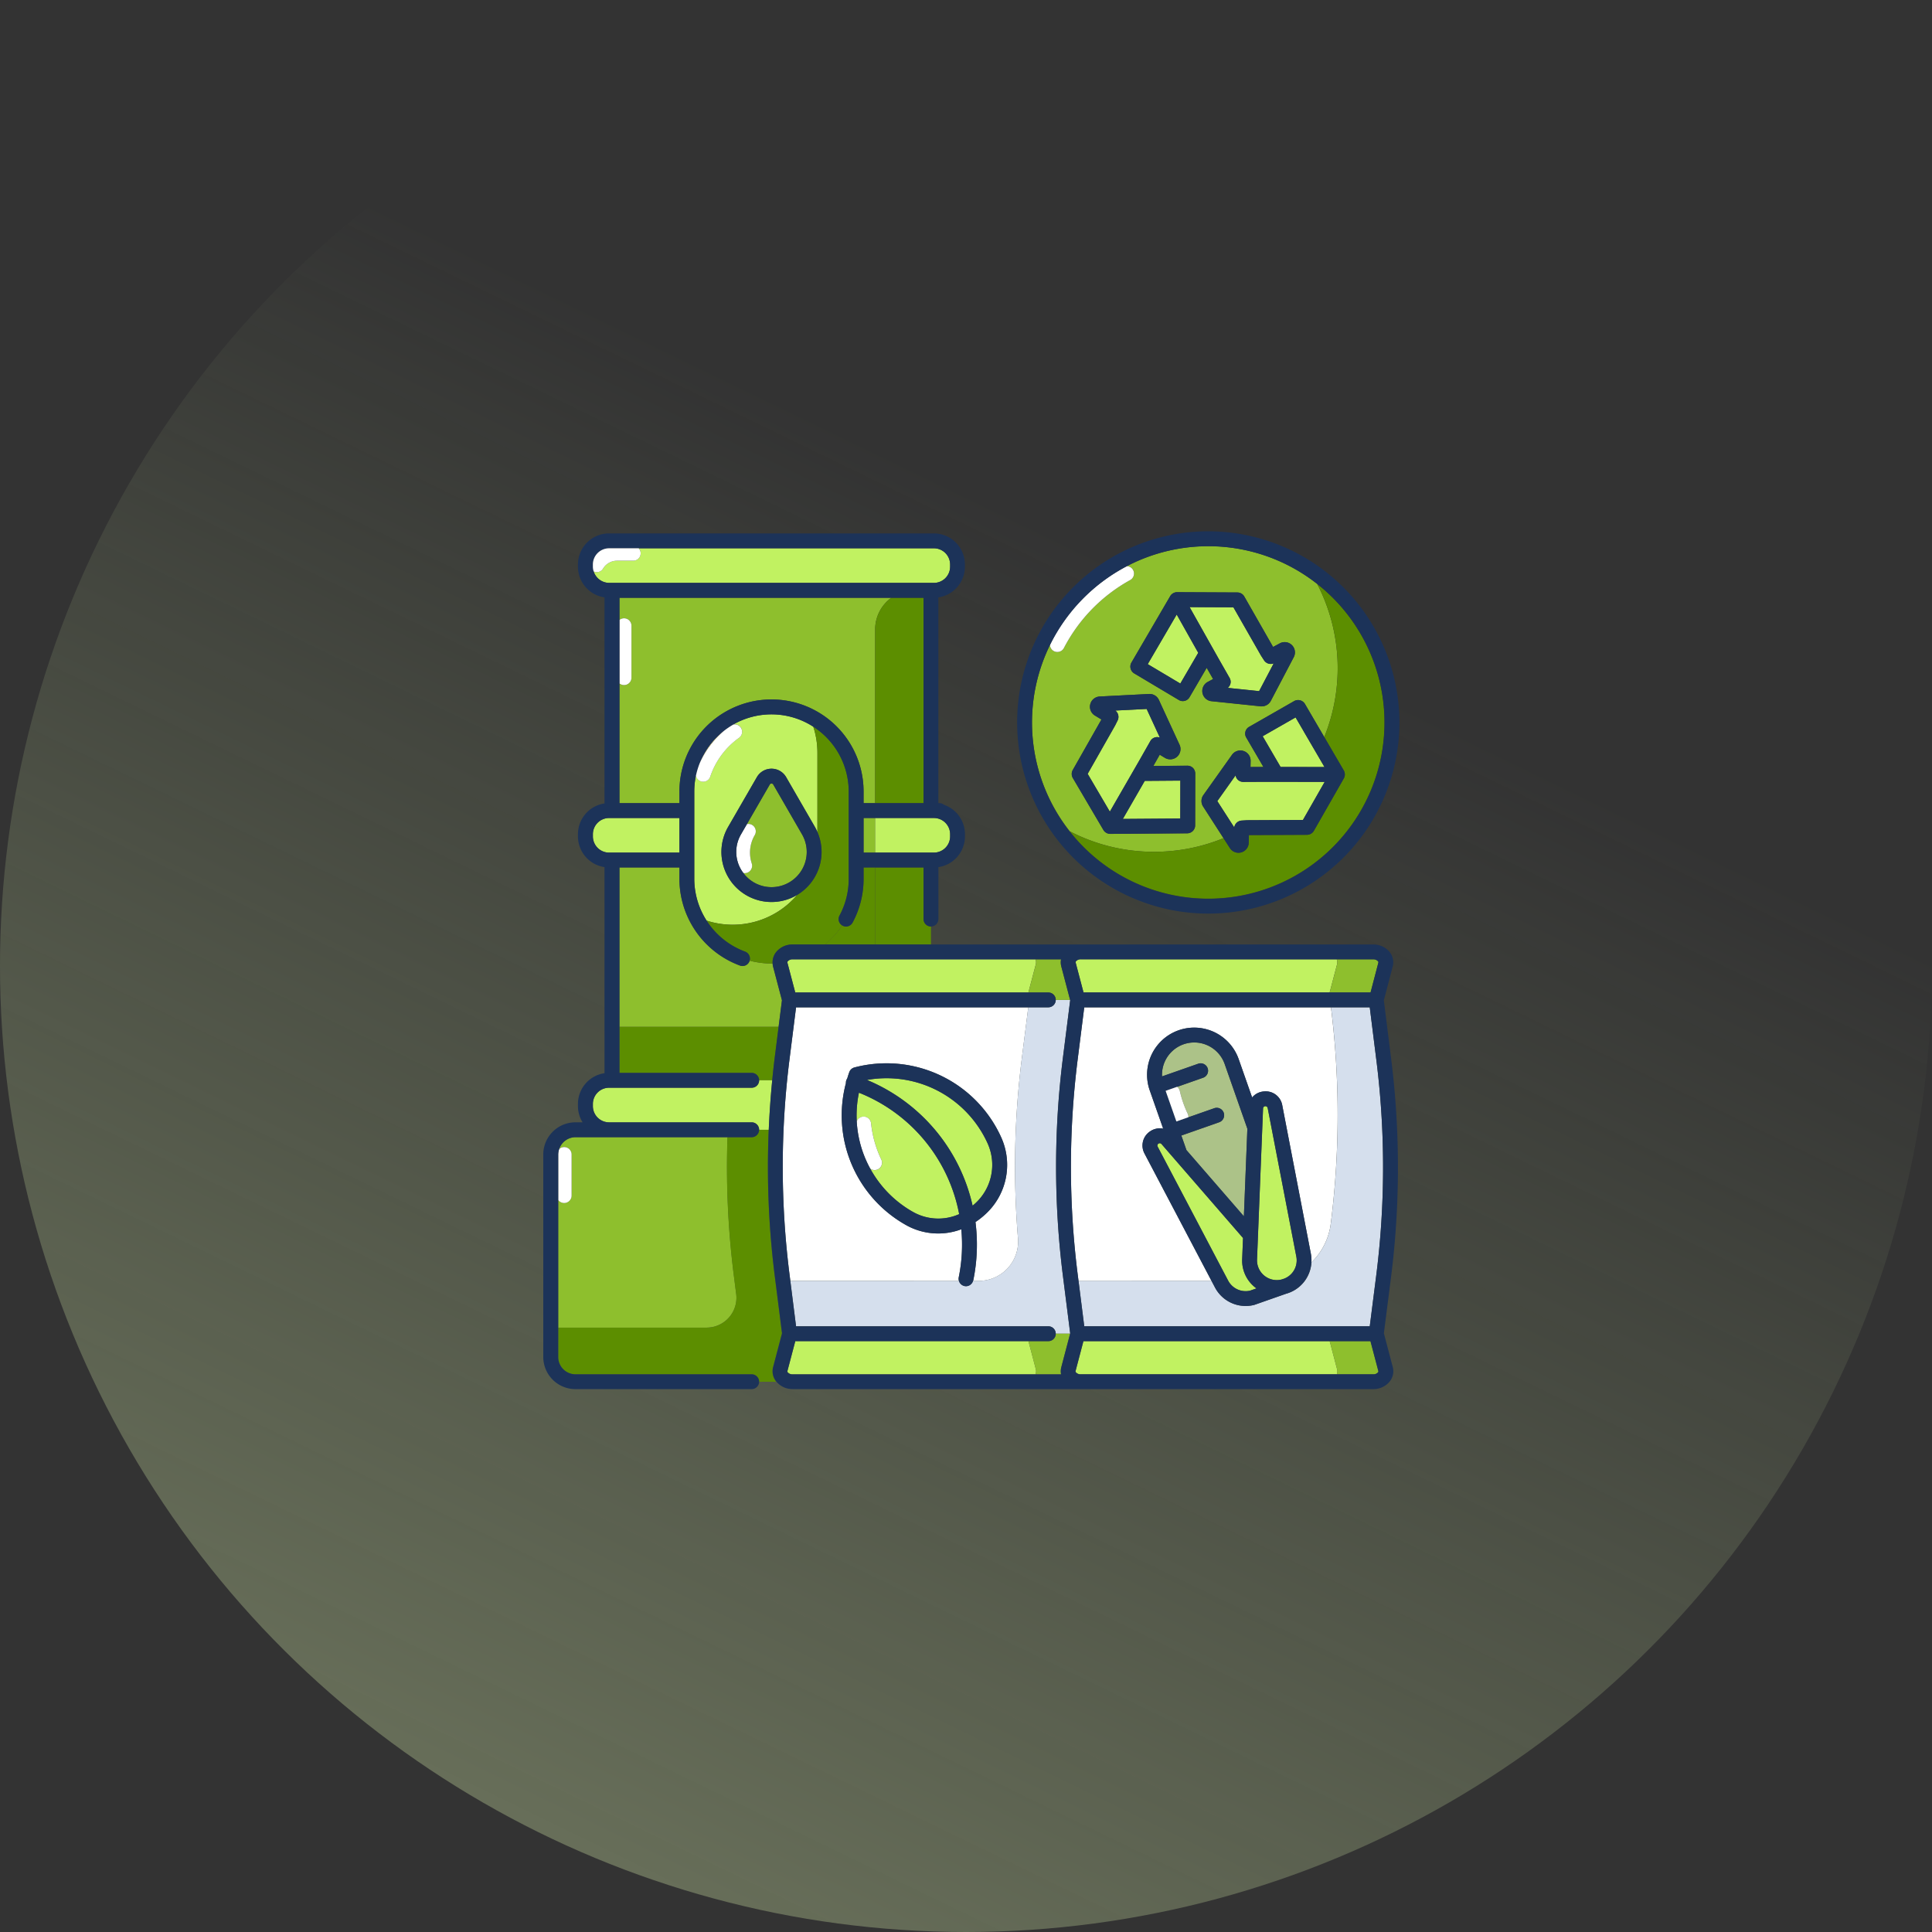 <svg xmlns="http://www.w3.org/2000/svg" xmlns:xlink="http://www.w3.org/1999/xlink" width="160" height="160" viewBox="0 0 160 160">
  <rect x="0" y="0" width="160" height="160" fill="#333333" stroke="none"/>
  <defs>
    <linearGradient id="linear-gradient" x1="0.298" y1="0.411" x2="0.936" y2="0.721" gradientUnits="objectBoundingBox">
      <stop offset="0" stop-color="#acc288" stop-opacity="0"/>
      <stop offset="1" stop-color="#b0c18e" stop-opacity="0.412"/>
    </linearGradient>
  </defs>
  <g id="Group_210" data-name="Group 210" transform="translate(-1422.601 -5064.6)">
    <circle id="Ellipse_12" data-name="Ellipse 12" cx="80" cy="80" r="80" transform="translate(1582.601 5064.6) rotate(90)" fill="url(#linear-gradient)"/>
    <g id="supplies" transform="translate(964.463 4608.6)">
      <path id="Path_24159" data-name="Path 24159" d="M1257.655,2592.913h0Z" transform="translate(-736.649 -2043.349)" fill="#9eddff"/>
      <path id="Path_24160" data-name="Path 24160" d="M555.169,2619.876a.613.613,0,0,1,1.026.455v3.4a.613.613,0,0,1-1.107.366v10.568h12.289a2.473,2.473,0,0,0,2.453-2.783l-.2-1.565a71.55,71.55,0,0,1-.52-11.422h-12.59A1.43,1.43,0,0,0,555.169,2619.876Z" transform="translate(-50.72 -2068.719)" fill="#8ebf2d"/>
      <path id="Path_24161" data-name="Path 24161" d="M573.128,2613.775a1.357,1.357,0,0,1-.247-1.18l.738-2.8-.6-4.743a72.265,72.265,0,0,1-.5-12.114h-.8a.615.615,0,0,1-.615.615h-2a71.533,71.533,0,0,0,.52,11.422l.2,1.564a2.473,2.473,0,0,1-2.453,2.783H555.089v2.433a1.435,1.435,0,0,0,1.433,1.433h14.589a.615.615,0,0,1,.615.615h1.427C573.146,2613.792,573.135,2613.785,573.128,2613.775Z" transform="translate(-50.721 -2043.371)" fill="#5c8e00"/>
      <rect id="Rectangle_6433" data-name="Rectangle 6433" height="1.484" transform="translate(535.238 532.732)" fill="#9eddff"/>
      <path id="Path_24162" data-name="Path 24162" d="M781.176,1683.585l-.107-.012q-.3-.033-.587-.09l-.067-.012c-.128-.027-.253-.058-.378-.092,0,.015-.006.031-.012.046a.615.615,0,0,1-.79.365,7.663,7.663,0,0,1-5.014-7.162v-.963h-4.967v13.2h13.18l.278-2.2-.738-2.8a1.322,1.322,0,0,1-.035-.245c-.031,0-.061,0-.093,0C781.621,1683.621,781.4,1683.606,781.176,1683.585Z" transform="translate(-259.817 -1147.824)" fill="#8ebf2d"/>
      <path id="Path_24163" data-name="Path 24163" d="M1491.258,1675.664v.963a7.609,7.609,0,0,1-.911,3.6.615.615,0,0,1-.834.249c-.01-.005-.018-.013-.027-.019a7.045,7.045,0,0,1-1.422,1.577h4.154v-6.375Z" transform="translate(-961.602 -1147.822)" fill="#5c8e00"/>
      <path id="Path_24164" data-name="Path 24164" d="M789.472,748.482v.963h.96V735.053a3.224,3.224,0,0,1,1.342-2.617H769.256v1.835a.612.612,0,0,1,.994.481v4.3a.612.612,0,0,1-.994.481v9.912h4.967v-.963a7.625,7.625,0,1,1,15.25,0Z" transform="translate(-259.817 -226.931)" fill="#8ebf2d"/>
      <path id="Path_24165" data-name="Path 24165" d="M769.256,2236.875h10.951a.615.615,0,0,1,.615.615h1.086c.063-.628.129-1.257.208-1.883l.321-2.541h-13.18v3.809Z" transform="translate(-259.817 -1692.025)" fill="#5c8e00"/>
      <path id="Path_24166" data-name="Path 24166" d="M1667.471,1679.94v-4.275h-4.007v6.375h4.622v-1.484A.615.615,0,0,1,1667.471,1679.94Z" transform="translate(-1132.849 -1147.823)" fill="#5c8e00"/>
      <path id="Path_24167" data-name="Path 24167" d="M1663.464,735.054v14.392h4.007V732.437h-2.665A3.224,3.224,0,0,0,1663.464,735.054Z" transform="translate(-1132.848 -226.932)" fill="#5c8e00"/>
      <g id="Group_22032" data-name="Group 22032" transform="translate(507.238 515.156)">
        <path id="Path_24168" data-name="Path 24168" d="M1053.077,1197.8a6.421,6.421,0,0,0-1.975,2.609A7.747,7.747,0,0,1,1053.077,1197.8Z" transform="translate(-1042.226 -1196.432)" fill="#ffe76b"/>
        <path id="Path_24169" data-name="Path 24169" d="M1039.461,1154.932a4.147,4.147,0,0,1-5.724-5.63l2.381-4.123a1.4,1.4,0,0,1,2.42,0l2.38,4.123a4.3,4.3,0,0,1,.213.431v-6.568a7.013,7.013,0,0,0-.342-2.161,6.351,6.351,0,0,0-6.613-.188.614.614,0,0,1,.468,1.1,6.484,6.484,0,0,0-2.388,3.219.613.613,0,0,1-1.186-.081,6.387,6.387,0,0,0-.137,1.313v7.255a6.365,6.365,0,0,0,1.018,3.439,7.012,7.012,0,0,0,7.51-2.134Z" transform="translate(-1022.535 -1139.979)" fill="#c1f261"/>
        <path id="Path_24170" data-name="Path 24170" d="M1268.106,2009.572l.107.011Z" transform="translate(-1254.091 -1988.979)" fill="#ffe76b"/>
        <path id="Path_24171" data-name="Path 24171" d="M1240.5,2005.277l.067.012Z" transform="translate(-1227.141 -1984.785)" fill="#ffe76b"/>
        <path id="Path_24172" data-name="Path 24172" d="M689.47,2420.492H677.661a1.345,1.345,0,0,0-1.343,1.343v.18a1.345,1.345,0,0,0,1.343,1.344H689.47a.615.615,0,0,1,.615.615h.8q.087-2.052.288-4.1h-1.086A.615.615,0,0,1,689.47,2420.492Z" transform="translate(-676.318 -2389.567)" fill="#c1f261"/>
        <path id="Path_24173" data-name="Path 24173" d="M677.656,1505.489h.243c.01,0,.02,0,.029,0l.028,0h5.524v-2.867h-5.825a1.345,1.345,0,0,0-1.343,1.343v.18A1.345,1.345,0,0,0,677.656,1505.489Z" transform="translate(-676.313 -1494.034)" fill="#c1f261"/>
        <path id="Path_24174" data-name="Path 24174" d="M1622.927,1502.622h.96v2.867h-.96Z" transform="translate(-1600.51 -1494.034)" fill="#8ebf2d"/>
      </g>
      <path id="Path_24175" data-name="Path 24175" d="M1668.085,1505.489h.243a1.345,1.345,0,0,0,1.343-1.343v-.181a1.345,1.345,0,0,0-1.343-1.344h-4.865v2.867Z" transform="translate(-1132.848 -978.878)" fill="#c1f261"/>
      <path id="Path_24176" data-name="Path 24176" d="M1085.17,1199.741a.613.613,0,0,1-.221-.815,6.375,6.375,0,0,0,.763-3.02v-7.254a6.39,6.39,0,0,0-2.934-5.369,7.017,7.017,0,0,1,.342,2.161v6.568a4.093,4.093,0,0,1-.213,3.715,4.136,4.136,0,0,1-1.456,1.484,7.011,7.011,0,0,1-7.51,2.135,6.428,6.428,0,0,0,3.189,2.568.614.614,0,0,1,.377.744c.125.033.25.065.378.091l.067.012c.193.038.389.068.587.09l.107.012c.221.021.445.036.672.036.031,0,.061,0,.093,0a1.361,1.361,0,0,1,.282-.935,1.728,1.728,0,0,1,1.371-.641h2.685A7.047,7.047,0,0,0,1085.17,1199.741Z" transform="translate(-557.286 -667.102)" fill="#5c8e00"/>
      <path id="Path_24177" data-name="Path 24177" d="M682.951,559.811a.615.615,0,0,1-.615.615h-1.348a1.356,1.356,0,0,0-1.15.652.6.6,0,0,1-.78.235,1.341,1.341,0,0,0,1.278.952h26.9a1.345,1.345,0,0,0,1.343-1.344v-.18a1.345,1.345,0,0,0-1.343-1.344H682.789A.611.611,0,0,1,682.951,559.811Z" transform="translate(-171.755 -57.991)" fill="#c1f261"/>
      <path id="Path_24178" data-name="Path 24178" d="M1204.665,1390.618a2.915,2.915,0,0,0,2.525-4.373l-2.38-4.123a.167.167,0,0,0-.289,0l-1.891,3.275a.612.612,0,0,1,.65.909,2.87,2.87,0,0,0-.252,2.35.615.615,0,0,1-.585.806.6.6,0,0,1-.114-.018A2.879,2.879,0,0,0,1204.665,1390.618Z" transform="translate(-682.635 -861.151)" fill="#8ebf2d"/>
      <path id="Path_24179" data-name="Path 24179" d="M770.249,809.175v-4.3a.612.612,0,0,0-.994-.481v5.262a.612.612,0,0,0,.994-.481Z" transform="translate(-259.816 -297.055)" fill="#fff"/>
      <path id="Path_24180" data-name="Path 24180" d="M555.579,2658.08a.615.615,0,0,0,.615-.615v-3.4a.613.613,0,0,0-1.026-.455,1.417,1.417,0,0,0-.081.455v3.768A.612.612,0,0,0,555.579,2658.08Z" transform="translate(-50.719 -2102.452)" fill="#fff"/>
      <path id="Path_24181" data-name="Path 24181" d="M520.39,577.077H505.8a1.435,1.435,0,0,1-1.433-1.433V558.875a1.416,1.416,0,0,1,.081-.455,1.43,1.43,0,0,1,1.352-.979H520.39a.615.615,0,0,0,.615-.615h0a.615.615,0,0,0-.615-.615H508.581a1.345,1.345,0,0,1-1.343-1.343v-.18a1.345,1.345,0,0,1,1.343-1.343H520.39a.615.615,0,0,0,0-1.23H509.439V535.1h4.966v.963a7.664,7.664,0,0,0,5.014,7.162.615.615,0,0,0,.789-.366c.006-.015.007-.031.012-.046a.614.614,0,0,0-.377-.744,6.448,6.448,0,0,1-4.208-6.007v-7.255a6.393,6.393,0,0,1,.137-1.313,6.322,6.322,0,0,1,.341-1.1,6.458,6.458,0,0,1,2.765-3.14,6.4,6.4,0,0,1,9.547,5.557v7.255a6.377,6.377,0,0,1-.763,3.02.613.613,0,0,0,.221.815c.01.006.018.013.028.019a.615.615,0,0,0,.834-.249,7.609,7.609,0,0,0,.911-3.6V535.1h4.967v4.275a.615.615,0,0,0,1.23,0v-4.3a2.578,2.578,0,0,0,2.2-2.547v-.18a2.577,2.577,0,0,0-1.722-2.427.61.61,0,0,0-.4-.147h-.083V512.737a2.575,2.575,0,0,0,2.2-2.544v-.181a2.577,2.577,0,0,0-2.574-2.574h-26.9a2.576,2.576,0,0,0-2.573,2.574v.181a2.575,2.575,0,0,0,2.2,2.544V529.8a2.578,2.578,0,0,0-2.2,2.547v.18a2.577,2.577,0,0,0,2.2,2.547v17.066a2.575,2.575,0,0,0-2.2,2.544v.18a2.555,2.555,0,0,0,.383,1.344h-.59a2.666,2.666,0,0,0-2.664,2.664v16.769a2.666,2.666,0,0,0,2.664,2.664H520.39a.615.615,0,0,0,.615-.614h0a.615.615,0,0,0-.615-.615Zm16.433-67.064v.181a1.345,1.345,0,0,1-1.343,1.343h-26.9a1.37,1.37,0,0,1-1.343-1.343v-.181a1.345,1.345,0,0,1,1.343-1.344h26.9A1.345,1.345,0,0,1,536.823,510.013Zm-22.417,18.8v.963h-4.967V512.767h25.183v17.009h-4.967v-.963a7.625,7.625,0,0,0-15.25,0Zm15.25,2.193h5.825a1.345,1.345,0,0,1,1.343,1.344v.18a1.345,1.345,0,0,1-1.343,1.343h-5.825Zm-22.417,1.343a1.345,1.345,0,0,1,1.343-1.343h5.825v2.868h-5.524l-.028,0c-.01,0-.019,0-.029,0h-.243a1.345,1.345,0,0,1-1.343-1.344v-.18Z" transform="translate(0 -7.263)" fill="#1c3359"/>
      <path id="Path_24182" data-name="Path 24182" d="M677.16,561.073a1.356,1.356,0,0,1,1.15-.652h1.348a.613.613,0,0,0,.453-1.029h-2.453a1.345,1.345,0,0,0-1.343,1.344v.181a1.33,1.33,0,0,0,.065.391.6.6,0,0,0,.78-.235Z" transform="translate(-169.077 -57.985)" fill="#fff"/>
      <path id="Path_24183" data-name="Path 24183" d="M1037.128,1179.641a.614.614,0,0,0,.778-.39,6.484,6.484,0,0,1,2.388-3.219.614.614,0,0,0-.468-1.1,6.424,6.424,0,0,0-.789.531,7.747,7.747,0,0,0-1.976,2.609,6.321,6.321,0,0,0-.341,1.1A.612.612,0,0,0,1037.128,1179.641Z" transform="translate(-520.947 -658.933)" fill="#fff"/>
      <path id="Path_24184" data-name="Path 24184" d="M1178.55,1527.369a.615.615,0,0,0,.394-.776,2.868,2.868,0,0,1,.252-2.35.615.615,0,0,0-.225-.84.609.609,0,0,0-.425-.068l-.49.848a2.884,2.884,0,0,0,0,2.915,2.952,2.952,0,0,0,.189.283.59.59,0,0,0,.114.018A.62.62,0,0,0,1178.55,1527.369Z" transform="translate(-658.55 -999.088)" fill="#fff"/>
      <path id="Path_24185" data-name="Path 24185" d="M1130.976,1330.785a1.4,1.4,0,0,0-2.42,0l-2.381,4.123a4.146,4.146,0,1,0,7.394.431,4.3,4.3,0,0,0-.213-.431Zm-3.734,7.654a2.885,2.885,0,0,1,0-2.916l.49-.848,1.891-3.275a.167.167,0,0,1,.289,0l2.38,4.123a2.914,2.914,0,0,1-4.86,3.2A2.984,2.984,0,0,1,1127.241,1338.439Z" transform="translate(-607.735 -810.429)" fill="#1c3359"/>
      <path id="Path_24186" data-name="Path 24186" d="M1354.816,2187.341a.609.609,0,0,1-.015-.295,13.486,13.486,0,0,0,.213-3.979,5.435,5.435,0,0,1-4.635-.381,10.413,10.413,0,0,1-4.92-11.725.575.575,0,0,1,.105-.373c.055-.179.11-.358.174-.536a.616.616,0,0,1,.422-.385,10.422,10.422,0,0,1,12.154,5.779,5.534,5.534,0,0,1-1.386,6.449,6.07,6.07,0,0,1-.74.572,14.713,14.713,0,0,1-.18,4.825c0,.018-.014.031-.019.048h.564a3.256,3.256,0,0,0,3.153-3.563,71.693,71.693,0,0,1,.319-14.855l.537-4.236h-19.232l-.544,4.314a71.084,71.084,0,0,0,0,17.787l.07.553Z" transform="translate(-817.265 -1625.265)" fill="#fff"/>
      <path id="Path_24187" data-name="Path 24187" d="M1376.994,1996.794h-20.118a.5.5,0,0,0-.4.162.121.121,0,0,0-.032.115l.65,2.469h19.31l.609-2.314A.7.7,0,0,0,1376.994,1996.794Z" transform="translate(-833.099 -1461.348)" fill="#c1f261"/>
      <path id="Path_24188" data-name="Path 24188" d="M2296.178,2138.686h0Z" transform="translate(-1749.421 -1599.879)" fill="#ffe76b"/>
      <path id="Path_24189" data-name="Path 24189" d="M1376.993,3334.844a.706.706,0,0,0,.024-.434l-.609-2.312H1357.1l-.65,2.469a.121.121,0,0,0,.032.115.5.5,0,0,0,.4.162Z" transform="translate(-833.099 -2765.031)" fill="#c1f261"/>
      <path id="Path_24190" data-name="Path 24190" d="M1389.93,2166.3l-.6-4.744a72.28,72.28,0,0,1,0-18.1l.6-4.747-.008-.029h-1.187a.615.615,0,0,1-.615.615h-1.66l-.537,4.236a71.7,71.7,0,0,0-.319,14.855,3.256,3.256,0,0,1-3.153,3.563h-.564a.612.612,0,0,1-.583.444.633.633,0,0,1-.124-.012.614.614,0,0,1-.465-.431h-13.962l.475,3.762h20.892a.615.615,0,0,1,.615.614h1.186Z" transform="translate(-843.165 -1599.878)" fill="#d5dfed"/>
      <path id="Path_24191" data-name="Path 24191" d="M2359.71,2187.319l-5.545-10.539a1.431,1.431,0,0,1,1.543-2.066l-1.113-3.171a3.9,3.9,0,0,1,7.367-2.584l1.113,3.172a1.406,1.406,0,0,1,.99-.5,1.391,1.391,0,0,1,1.506,1.151l2.371,12.3a2.862,2.862,0,0,1,.043.707,5.394,5.394,0,0,0,1.6-3.194,71.61,71.61,0,0,0,.018-17.926h-20.433l-.544,4.315a71.093,71.093,0,0,0,0,17.787l.07.553Z" transform="translate(-1801.241 -1625.242)" fill="#fff"/>
      <path id="Path_24192" data-name="Path 24192" d="M2399.273,2169.1l-.555-4.436h-3.209a71.61,71.61,0,0,1-.018,17.926,5.4,5.4,0,0,1-1.6,3.195,2.853,2.853,0,0,1-2.106,2.6l-2.6.912c-.019.007-.039.012-.058.017a2.867,2.867,0,0,1-3.225-1.454l-.287-.545H2374.6l.475,3.762h23.644l.534-4.192A71.059,71.059,0,0,0,2399.273,2169.1Z" transform="translate(-1827.144 -1625.241)" fill="#d5dfed"/>
      <path id="Path_24193" data-name="Path 24193" d="M2202.19,1997.385a1.319,1.319,0,0,1-.02-.589h-2.114a.706.706,0,0,1,.024.432l-.609,2.314h1.647a.615.615,0,0,1,.615.615h1.186Z" transform="translate(-1656.162 -1461.349)" fill="#8ebf2d"/>
      <path id="Path_24194" data-name="Path 24194" d="M2200.073,3309.44h2.115a1.33,1.33,0,0,1,.018-.59l.73-2.771h-1.186a.615.615,0,0,1-.615.615h-1.646l.609,2.313A.708.708,0,0,1,2200.073,3309.44Z" transform="translate(-1656.179 -2739.626)" fill="#8ebf2d"/>
      <path id="Path_24195" data-name="Path 24195" d="M2364.742,1996.854a.507.507,0,0,0-.4.161.117.117,0,0,0-.03.111l.651,2.472h20.389l.609-2.313a.7.7,0,0,0-.023-.43Z" transform="translate(-1817.098 -1461.406)" fill="#c1f261"/>
      <path id="Path_24196" data-name="Path 24196" d="M2385.951,3334.412l-.609-2.312h-20.391l-.65,2.469a.122.122,0,0,0,.031.115.5.5,0,0,0,.4.161h21.2A.71.71,0,0,0,2385.951,3334.412Z" transform="translate(-1817.085 -2765.031)" fill="#c1f261"/>
      <path id="Path_24197" data-name="Path 24197" d="M3253.579,1997.285l-.609,2.313h3.383l.646-2.469v0a.116.116,0,0,0-.03-.111.5.5,0,0,0-.4-.161h-3.017A.7.7,0,0,1,3253.579,1997.285Z" transform="translate(-2684.712 -1461.407)" fill="#8ebf2d"/>
      <path id="Path_24198" data-name="Path 24198" d="M3256.364,3332.1h-3.381l.609,2.312a.708.708,0,0,1-.024.434h3.019a.5.5,0,0,0,.4-.162.121.121,0,0,0,.031-.115Z" transform="translate(-2684.725 -2765.031)" fill="#8ebf2d"/>
      <path id="Path_24199" data-name="Path 24199" d="M3001.742,2524.234a1.642,1.642,0,0,0,.307-1.308l-2.371-12.3a.194.194,0,0,0-.384.029l-.5,12.515a1.642,1.642,0,0,0,1.764,1.7,1.588,1.588,0,0,0,.294-.054l.128-.045.016,0A1.638,1.638,0,0,0,3001.742,2524.234Z" transform="translate(-2436.557 -1962.858)" fill="#c1f261"/>
      <path id="Path_24200" data-name="Path 24200" d="M2670.193,2289.739a.616.616,0,0,1-.377.784l-2.148.753a.612.612,0,0,1,.224.346,9.117,9.117,0,0,0,.663,1.9.613.613,0,0,1,.058.276l2.129-.747a.615.615,0,1,1,.407,1.161l-3.134,1.1.424,1.208,4.756,5.483.289-7.254-1.878-5.354a2.672,2.672,0,0,0-5.191,1.022l2.994-1.05A.615.615,0,0,1,2670.193,2289.739Z" transform="translate(-2112.044 -1745.267)" fill="#acc288"/>
      <path id="Path_24201" data-name="Path 24201" d="M2658.411,2651.732a2.826,2.826,0,0,1-1.184-2.435l.069-1.738-6.748-7.78a.194.194,0,0,0-.319.218l5.832,11.084a1.64,1.64,0,0,0,1.817.838Z" transform="translate(-2096.217 -2089.032)" fill="#c1f261"/>
      <path id="Path_24202" data-name="Path 24202" d="M1598.6,2463.191a9.19,9.19,0,0,0-.18,2.383.614.614,0,0,1,1.186.15,9.116,9.116,0,0,0,.847,3,.615.615,0,0,1-.289.82.605.605,0,0,1-.265.061.615.615,0,0,1-.358-.121,9.162,9.162,0,0,0,3.513,3.569,4.253,4.253,0,0,0,3.85.2A13.532,13.532,0,0,0,1598.6,2463.191Z" transform="translate(-1069.327 -1916.699)" fill="#c1f261"/>
      <path id="Path_24203" data-name="Path 24203" d="M1644.809,2417.941a9.185,9.185,0,0,0-9.99-5.252,14.765,14.765,0,0,1,8.746,10.412c.05-.042.1-.083.15-.127A4.32,4.32,0,0,0,1644.809,2417.941Z" transform="translate(-1104.882 -1867.251)" fill="#c1f261"/>
      <path id="Path_24204" data-name="Path 24204" d="M1340.173,1954.329l-.608-4.861.736-2.809a1.351,1.351,0,0,0-.243-1.176,1.728,1.728,0,0,0-1.373-.642H1290.6a1.728,1.728,0,0,0-1.371.641,1.362,1.362,0,0,0-.282.935,1.339,1.339,0,0,0,.035.245l.738,2.8-.278,2.2-.321,2.541c-.079.627-.145,1.255-.208,1.883q-.2,2.045-.287,4.1h0a72.285,72.285,0,0,0,.5,12.114l.6,4.743-.738,2.8a1.356,1.356,0,0,0,.247,1.18c.008.01.019.017.026.027a1.73,1.73,0,0,0,1.344.614h48.084a1.728,1.728,0,0,0,1.371-.641,1.357,1.357,0,0,0,.246-1.18l-.738-2.8.589-4.62A72.311,72.311,0,0,0,1340.173,1954.329Zm-50,25.832.65-2.469h20.957a.615.615,0,0,0,.615-.615h0a.615.615,0,0,0-.615-.614h-20.892l-.475-3.762-.07-.552a71.072,71.072,0,0,1,0-17.787l.544-4.314h20.892a.615.615,0,0,0,.615-.615h0a.615.615,0,0,0-.615-.614h-20.957l-.65-2.469a.121.121,0,0,1,.032-.115.5.5,0,0,1,.4-.162h22.231a1.316,1.316,0,0,0,.02.589l.73,2.771h0l.007.029-.6,4.747a72.29,72.29,0,0,0,0,18.1l.6,4.744-.008.03-.73,2.772a1.336,1.336,0,0,0-.018.59H1290.6a.5.5,0,0,1-.4-.162A.121.121,0,0,1,1290.172,1980.161Zm48.908.115a.5.5,0,0,1-.4.162h-24.218a.5.5,0,0,1-.4-.161.121.121,0,0,1-.031-.115l.65-2.469h23.772l.65,2.469A.12.12,0,0,1,1339.081,1980.277Zm-.148-8.006-.534,4.192h-23.644l-.475-3.762-.07-.553a71.071,71.071,0,0,1,0-17.787l.545-4.315H1338.4l.555,4.436A71.066,71.066,0,0,1,1338.932,1972.271Zm-.248-26.2a.5.5,0,0,1,.4.161.116.116,0,0,1,.03.111v0l-.647,2.469h-23.772l-.651-2.472a.117.117,0,0,1,.03-.111.506.506,0,0,1,.4-.161Z" transform="translate(-766.823 -1410.624)" fill="#1c3359"/>
      <path id="Path_24205" data-name="Path 24205" d="M2612.118,2254.354l-2.371-12.3a1.39,1.39,0,0,0-1.506-1.15,1.4,1.4,0,0,0-.99.5l-1.113-3.171a3.9,3.9,0,0,0-7.367,2.584l1.113,3.171a1.405,1.405,0,0,0-1.087.227,1.39,1.39,0,0,0-.457,1.839l5.545,10.539.287.545a2.869,2.869,0,0,0,3.225,1.454l.057-.017,2.6-.912a2.89,2.89,0,0,0,2.063-3.312Zm-6.856,2.214-5.832-11.084a.194.194,0,0,1,.319-.218l6.748,7.78-.069,1.738a2.826,2.826,0,0,0,1.184,2.436l-.532.187A1.64,1.64,0,0,1,2605.262,2256.567ZM2601.571,2237a2.673,2.673,0,0,1,3.408,1.637l1.878,5.354-.289,7.254-4.756-5.483-.424-1.208,3.134-1.1a.615.615,0,0,0-.407-1.161l-2.13.747-1,.352-.89-2.536.95-.333,2.148-.753a.615.615,0,0,0-.407-1.161l-2.994,1.05A2.677,2.677,0,0,1,2601.571,2237Zm8.289,19.428-.016,0-.127.045a1.637,1.637,0,0,1-2.059-1.649l.5-12.515a.194.194,0,0,1,.384-.029l2.371,12.3a1.623,1.623,0,0,1-1.051,1.846Z" transform="translate(-2045.417 -1694.519)" fill="#1c3359"/>
      <path id="Path_24206" data-name="Path 24206" d="M2681.2,2445.074a9.107,9.107,0,0,1-.663-1.9.611.611,0,0,0-.224-.345l-.95.333.89,2.536,1-.352A.61.61,0,0,0,2681.2,2445.074Z" transform="translate(-2124.692 -1896.824)" fill="#fff"/>
      <path id="Path_24207" data-name="Path 24207" d="M1600.731,2551.252a.614.614,0,0,0,.289-.82,9.125,9.125,0,0,1-.846-3,.614.614,0,0,0-1.186-.149,9.142,9.142,0,0,0,1.12,3.907.6.6,0,0,0,.624.06Z" transform="translate(-1069.899 -1998.411)" fill="#fff"/>
      <path id="Path_24208" data-name="Path 24208" d="M1557.485,2373.555a6.068,6.068,0,0,0,.74-.572,5.534,5.534,0,0,0,1.387-6.449,10.422,10.422,0,0,0-12.154-5.779.615.615,0,0,0-.422.385c-.064.177-.12.357-.174.536a.623.623,0,0,0-.075.146.613.613,0,0,0-.03.227,10.413,10.413,0,0,0,4.92,11.725,5.437,5.437,0,0,0,4.635.381,13.494,13.494,0,0,1-.213,3.979.623.623,0,0,0,.479.726.6.6,0,0,0,.124.013.612.612,0,0,0,.583-.444c0-.017.016-.031.019-.048A14.713,14.713,0,0,0,1557.485,2373.555Zm-5.2-.852a9.177,9.177,0,0,1-4.452-9.86,13.532,13.532,0,0,1,8.3,10.055A4.253,4.253,0,0,1,1552.284,2372.7Zm-3.783-10.914a9.186,9.186,0,0,1,9.99,5.252,4.32,4.32,0,0,1-1.095,5.033c-.049.044-.1.084-.15.126A14.765,14.765,0,0,0,1548.5,2361.788Z" transform="translate(-1018.563 -1816.351)" fill="#1c3359"/>
      <path id="Path_24209" data-name="Path 24209" d="M2221.984,577.268a15.162,15.162,0,0,0,5.757-1.13l-1.688-2.62a.845.845,0,0,1,.022-.953l2.369-3.333a.85.85,0,0,1,1.542.512l-.011.5,1.071-.005-1.423-2.438a.642.642,0,0,1,.235-.881l3.747-2.143a.662.662,0,0,1,.874.236l1.607,2.752a15.191,15.191,0,0,0-.581-12.677,14.552,14.552,0,0,0-15.763-1.479.613.613,0,0,1,.273,1.151,13.562,13.562,0,0,0-5.487,5.626.613.613,0,0,1-1.157-.246,14.559,14.559,0,0,0,1.638,15.427A15.106,15.106,0,0,0,2221.984,577.268Zm-1.872-15.661.96-1.644v0l2.248-3.852,0,0,.013-.023a.672.672,0,0,1,.558-.319l5.012.024a.666.666,0,0,1,.554.323l2.392,4.189.558-.3a.85.85,0,0,1,1.153,1.146l-1.9,3.618a.846.846,0,0,1-.751.454.779.779,0,0,1-.089,0l-4.068-.424a.85.85,0,0,1-.313-1.6l.442-.237-.531-.93-1.423,2.438a.643.643,0,0,1-.885.227l-3.706-2.209A.663.663,0,0,1,2220.112,561.607Zm-4.856,8.893,2.379-4.191-.542-.328a.85.85,0,0,1,.4-1.576l4.085-.21a.846.846,0,0,1,.815.493l1.712,3.714a.85.85,0,0,1-1.212,1.083l-.43-.26-.528.931,2.823-.021a.65.65,0,0,1,.457.186.67.67,0,0,1,.19.456l-.008,4.317a.662.662,0,0,1-.637.641l-6.368.047h-.036a.666.666,0,0,1-.553-.316l-2.539-4.323A.669.669,0,0,1,2215.256,570.5Z" transform="translate(-1668.279 -50.724)" fill="#8ebf2d"/>
      <path id="Path_24210" data-name="Path 24210" d="M2365,697l1.619,2.773a.668.668,0,0,1,0,.643l-2.484,4.352a.668.668,0,0,1-.555.324l-4.822.023-.015.633a.845.845,0,0,1-.619.8.861.861,0,0,1-.233.032.846.846,0,0,1-.712-.39l-.527-.818a15.186,15.186,0,0,1-12.732-.571,14.591,14.591,0,1,0,20.5-20.478A15.19,15.19,0,0,1,2365,697Z" transform="translate(-1797.192 -179.957)" fill="#5c8e00"/>
      <path id="Path_24211" data-name="Path 24211" d="M2762.927,764.932l2.387,4.242v0l.93,1.631a.639.639,0,0,1-.158.818l2.6.271,1.209-2.3a.666.666,0,0,1-.791-.242l-.254-.393a.328.328,0,0,1-.018-.031l-2.276-3.984Z" transform="translate(-2206.274 -258.658)" fill="#c1f261"/>
      <path id="Path_24212" data-name="Path 24212" d="M2620.844,794.149l-1.784-3.171-2.4,4.11,2.7,1.607Z" transform="translate(-2063.473 -284.087)" fill="#c1f261"/>
      <path id="Path_24213" data-name="Path 24213" d="M3020.008,1154.918l3.638.005-1.731-2.965,0-.006-.665-1.139-2.725,1.559Z" transform="translate(-2455.816 -635.401)" fill="#c1f261"/>
      <path id="Path_24214" data-name="Path 24214" d="M2861.839,1357.33l.467-.029,4.625-.023,1.8-3.153-4.868-.007h0l-1.879.009h0a.669.669,0,0,1-.458-.192.677.677,0,0,1-.175-.348l-1.513,2.13,1.407,2.183A.665.665,0,0,1,2861.839,1357.33Z" transform="translate(-2300.886 -833.373)" fill="#c1f261"/>
      <path id="Path_24215" data-name="Path 24215" d="M2408.857,1121.426a.666.666,0,0,1,.2.8l-.209.421a.287.287,0,0,1-.017.031l-2.265,3.991,1.838,3.131,2.43-4.218v0l.928-1.633a.639.639,0,0,1,.785-.282l-1.094-2.373Z" transform="translate(-1858.35 -606.581)" fill="#c1f261"/>
      <path id="Path_24216" data-name="Path 24216" d="M2531.354,1371.9l-1.815,3.153,3.434-.026h0l1.323-.009.005-3.14Z" transform="translate(-1978.413 -851.232)" fill="#c1f261"/>
      <path id="Path_24217" data-name="Path 24217" d="M2556.24,719.474l3.706,2.208a.643.643,0,0,0,.885-.227l1.423-2.438.531.93-.443.237a.85.85,0,0,0,.313,1.595l4.068.424a.814.814,0,0,0,.089.005.847.847,0,0,0,.751-.454l1.9-3.618a.85.85,0,0,0-1.153-1.146l-.558.3-2.392-4.189a.666.666,0,0,0-.554-.323l-5.012-.024a.672.672,0,0,0-.558.319l-.013.023,0,0-2.249,3.852v0l-.96,1.644A.663.663,0,0,0,2556.24,719.474Zm10.519-1.453.254.393a.666.666,0,0,0,.791.241l-1.209,2.3-2.6-.271a.638.638,0,0,0,.158-.818l-.93-1.631v0l-2.387-4.242,3.631.017,2.275,3.984A.278.278,0,0,0,2566.76,718.021Zm-9.388.695,2.4-4.11,1.784,3.171-1.487,2.546Z" transform="translate(-2004.182 -207.714)" fill="#1c3359"/>
      <path id="Path_24218" data-name="Path 24218" d="M2807.577,1102.814a.863.863,0,0,0,.233-.032.845.845,0,0,0,.619-.8l.015-.633,4.822-.023a.667.667,0,0,0,.555-.324l2.485-4.352a.667.667,0,0,0,0-.643l-1.619-2.773-1.607-2.752a.662.662,0,0,0-.874-.236l-3.747,2.143a.642.642,0,0,0-.235.881l1.423,2.438-1.071.005.011-.5a.85.85,0,0,0-1.542-.512l-2.369,3.333a.846.846,0,0,0-.022.953l1.688,2.62.527.818A.846.846,0,0,0,2807.577,1102.814Zm-1.753-4.278,1.513-2.13a.64.64,0,0,0,.633.54h0l1.879-.009h0l4.868.007-1.8,3.153-4.625.023-.467.029a.665.665,0,0,0-.6.57Zm6.483-6.932.665,1.139,0,.006,1.731,2.966-3.638-.005-1.487-2.546Z" transform="translate(-2246.876 -576.192)" fill="#1c3359"/>
      <path id="Path_24219" data-name="Path 24219" d="M2353.544,1080.062a.666.666,0,0,0,.553.316h.036l6.368-.047a.662.662,0,0,0,.637-.641l.008-4.317a.667.667,0,0,0-.19-.456.649.649,0,0,0-.457-.186l-2.823.021.529-.931.43.26a.85.85,0,0,0,1.212-1.083l-1.712-3.714a.846.846,0,0,0-.815-.493l-4.084.209a.85.85,0,0,0-.4,1.576l.542.328-2.38,4.191a.669.669,0,0,0,0,.645Zm4.287-7.68a.67.67,0,0,0-.4.3l-.928,1.634v0l-2.43,4.218-1.837-3.131,2.265-3.99a.288.288,0,0,0,.017-.031l.209-.421a.666.666,0,0,0-.2-.8l2.594-.133,1.094,2.373A.668.668,0,0,0,2357.831,1072.382Zm2.079,6.723-1.323.009h0l-3.434.025,1.815-3.153,2.949-.022Z" transform="translate(-1804.025 -555.318)" fill="#1c3359"/>
      <path id="Path_24220" data-name="Path 24220" d="M2275.059,628.888a.615.615,0,0,0,.829-.262,13.561,13.561,0,0,1,5.488-5.626.614.614,0,0,0-.273-1.151,14.694,14.694,0,0,0-6.372,6.53A.613.613,0,0,0,2275.059,628.888Z" transform="translate(-1729.64 -118.963)" fill="#fff"/>
      <path id="Path_24221" data-name="Path 24221" d="M2175.758,500a15.83,15.83,0,1,0,15.83,15.83A15.848,15.848,0,0,0,2175.758,500Zm-13.112,9.416a14.7,14.7,0,0,1,6.372-6.53,14.6,14.6,0,1,1-6.372,6.53Z" transform="translate(-1617.555 0)" fill="#1c3359"/>
    </g>
  </g>
</svg>

